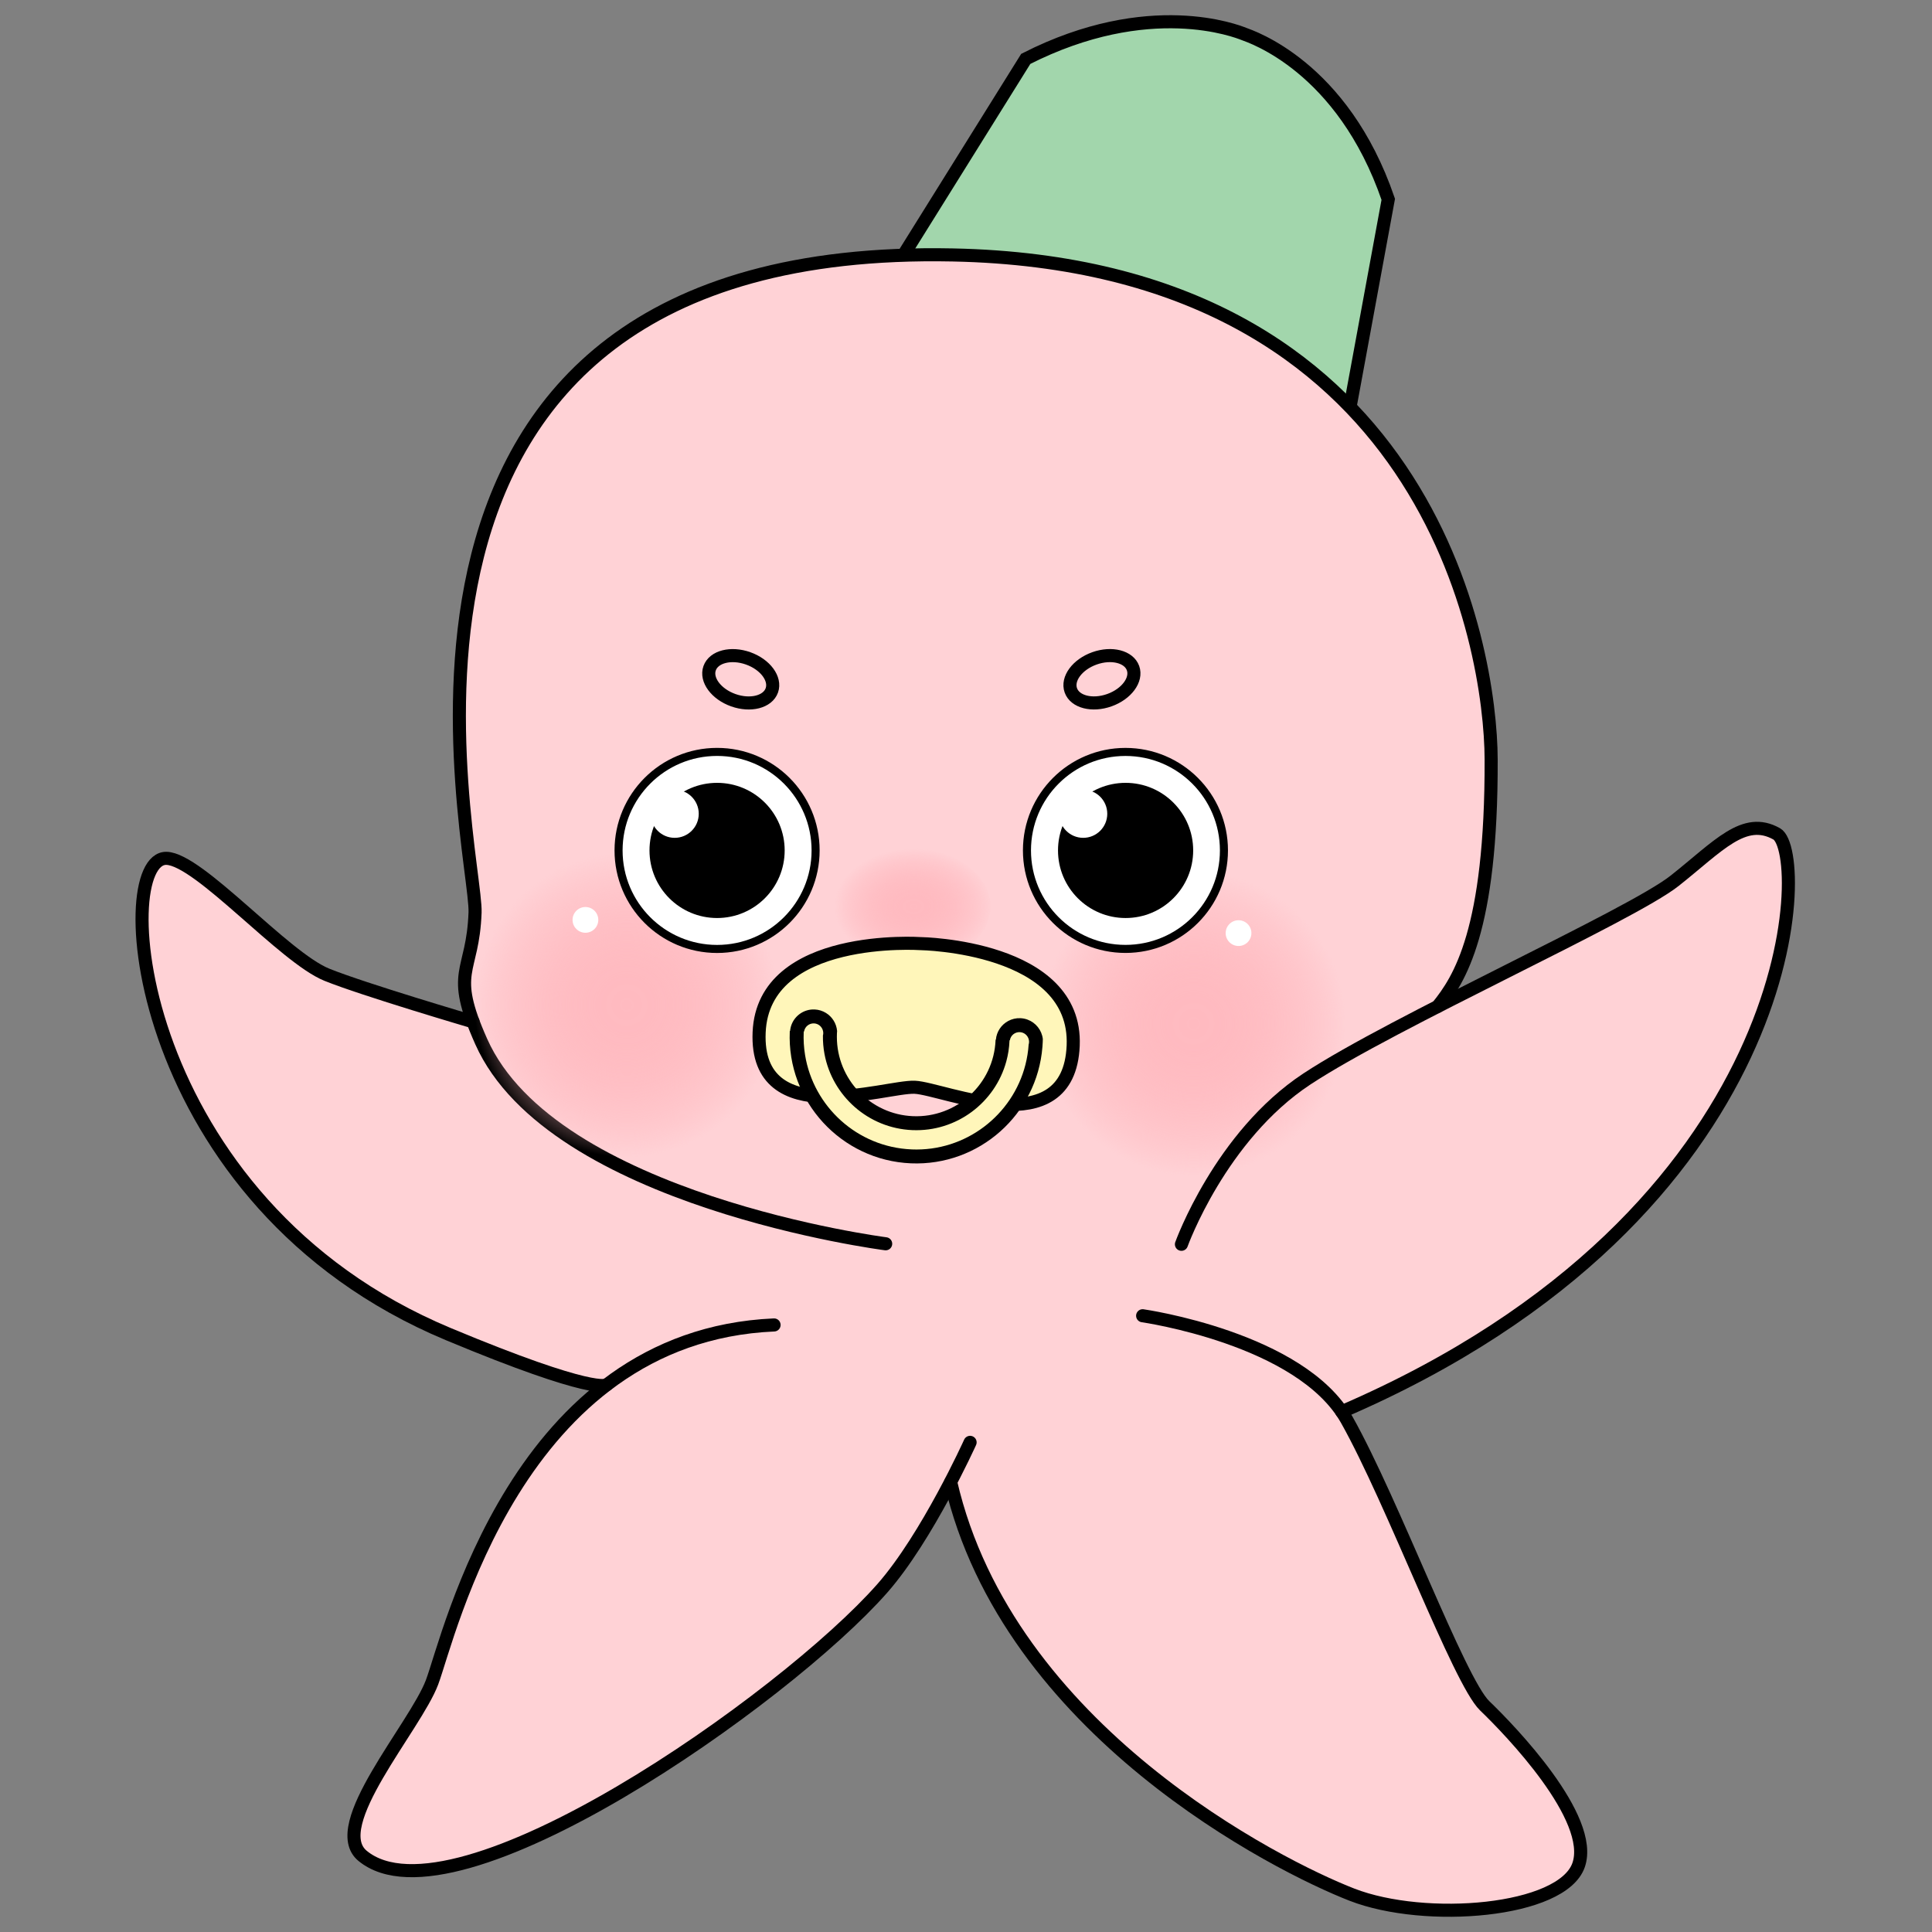 <?xml version="1.0" encoding="UTF-8"?>
<svg id="_레이어_1" data-name="레이어_1" xmlns="http://www.w3.org/2000/svg" xmlns:xlink="http://www.w3.org/1999/xlink" viewBox="0 0 1920 1920"><rect x="0" y="0" width="1920" height="1920" fill="#808080" stroke="none"/>
  <defs>
    <radialGradient id="_무제_그라디언트_18" data-name="무제 그라디언트 18" cx="8514.02" cy="-82.44" fx="8514.02" fy="-82.44" r="151.39" gradientTransform="translate(9564.07 -501.4) rotate(169.17) scale(1 -1)" gradientUnits="userSpaceOnUse">
      <stop offset="0" stop-color="#ffbac0"/>
      <stop offset=".17" stop-color="#ffbac0" stop-opacity=".99"/>
      <stop offset=".3" stop-color="#ffbac0" stop-opacity=".95"/>
      <stop offset=".42" stop-color="#ffbac0" stop-opacity=".88"/>
      <stop offset=".53" stop-color="#ffbac0" stop-opacity=".79"/>
      <stop offset=".63" stop-color="#ffbac0" stop-opacity=".67"/>
      <stop offset=".74" stop-color="#ffbac0" stop-opacity=".52"/>
      <stop offset=".84" stop-color="#ffbac0" stop-opacity=".35"/>
      <stop offset=".93" stop-color="#ffbac0" stop-opacity=".16"/>
      <stop offset="1" stop-color="#ffbac0" stop-opacity="0"/>
    </radialGradient>
    <radialGradient id="_무제_그라디언트_18-2" data-name="무제 그라디언트 18" cx="6983.35" cy="1050.48" fx="6983.35" fy="1050.48" r="57.57" gradientTransform="translate(10475.28 -149.59) rotate(-180) scale(1.37 -1)" xlink:href="#_무제_그라디언트_18"/>
    <radialGradient id="_무제_그라디언트_18-3" data-name="무제 그라디언트 18" cx="9063.76" cy="-206.64" fx="9063.76" fy="-206.64" r="151.39" xlink:href="#_무제_그라디언트_18"/>
  </defs>
  <path d="M1337.25,428.38l42.39-230.3c-45.35-132.42-136.9-161.8-143.47-164.35-6.57-2.54-94.02-37.64-216.78,24.79l-127.02,203.7s109.6-23.62,247.77,31.15c147.68,65.51,197.12,135,197.12,135Z" fill="#a2d6ac" stroke="#000" stroke-miterlimit="10" stroke-width="13"/>
  <polygon points="1051.33 260.45 915.14 253.15 793.16 264.48 685.03 292.92 602.85 341.63 531.94 421.15 481.09 518.18 459.61 641.69 458.89 777.24 466.82 855.95 471.22 920.34 461.75 980.21 466.4 1014.35 398.52 993.65 318.02 965.45 252.23 914.28 177.82 853.01 155.87 856.59 141.16 899.97 158.56 1015.86 200.49 1111.85 238.43 1168.71 292.56 1228.06 355.44 1277.73 437.01 1322.18 584.13 1376.94 596.25 1384.3 530.53 1450.85 481.09 1523.7 418.61 1693.39 373.75 1765.87 349.18 1827.09 367.7 1849.44 415.02 1859.06 502.4 1840.28 625.2 1775.63 807.81 1647.49 879.37 1575.53 940.39 1480.95 949.41 1491.14 987.45 1584.19 1063.37 1689.39 1155.18 1773.3 1261.72 1843.39 1352.21 1885.97 1424.72 1898.38 1508.04 1891.16 1563.73 1868.69 1570.86 1831.2 1538.36 1761.13 1492.7 1708.37 1462.65 1676.69 1337.23 1402.96 1406.03 1368.5 1553.32 1272.8 1656.51 1176.33 1739.26 1046.81 1770.53 939.82 1778.84 865.19 1765.65 825.62 1736.33 823.19 1665.19 870.26 1508.18 960.02 1434.56 992.69 1462.26 943.32 1481.9 821.05 1481.9 706.06 1452.12 576.01 1403.41 478.61 1315.14 375.11 1228.89 314.23 1123.37 274.66 1051.33 260.45" fill="#ffd2d6"/>
  <path d="M880.17,1236.05s-331.26-42.54-401.9-200.9c-31.91-71.53-8.4-66.46-6.16-128.35,2.24-61.89-153.74-666.25,474.7-653.44,472.98,9.64,534.72,390.64,535.08,501.24.55,170.5-31.81,219.17-53.12,245.55" fill="none" stroke="#000" stroke-linecap="round" stroke-linejoin="round" stroke-width="13"/>
  <path d="M1135.54,1307.58s157.27,22.32,202.93,103.5c45.66,81.17,111.61,259.75,136.98,284.1,25.37,24.35,109.58,111.61,93.35,158.29-16.23,46.67-152.2,57.84-225.25,29.43-73.06-28.41-341.94-163.36-398.76-409.92" fill="none" stroke="#000" stroke-linecap="round" stroke-linejoin="round" stroke-width="13"/>
  <path d="M964.07,1433.4s-42.62,94.36-87.26,145.1c-96.64,109.82-425.14,340.93-516.46,265.84-36.06-29.65,52.14-127.88,69-172.49,17.25-45.66,84.22-343.97,339.91-355.13" fill="none" stroke="#000" stroke-linecap="round" stroke-linejoin="round" stroke-width="13"/>
  <path d="M470.15,1015.46s-109.14-32.13-145.32-46.78c-42.62-17.25-126.83-114.66-159.3-115.67-56.79-1.77-33.48,341.94,280.05,472.83,145.69,60.82,157.27,50.42,157.27,50.42" fill="none" stroke="#000" stroke-linecap="round" stroke-linejoin="round" stroke-width="13"/>
  <circle cx="1186.18" cy="1017.27" r="151.39" fill="url(#_무제_그라디언트_18)"/>
  <ellipse cx="905.5" cy="900.89" rx="78.89" ry="57.57" fill="url(#_무제_그라디언트_18-2)"/>
  <circle cx="622.9" cy="998.57" r="151.39" fill="url(#_무제_그라디언트_18-3)"/>
  <circle cx="1230.84" cy="927.32" r="12.79" fill="#fff"/>
  <circle cx="581.79" cy="914.17" r="12.79" fill="#fff"/>
  <ellipse cx="736.13" cy="675.06" rx="22.06" ry="32.81" transform="translate(-146.91 1141.79) rotate(-70.38)" fill="none" stroke="#000" stroke-miterlimit="10" stroke-width="13"/>
  <ellipse cx="1095.09" cy="675.06" rx="32.81" ry="22.06" transform="translate(-163.09 406.89) rotate(-19.62)" fill="none" stroke="#000" stroke-miterlimit="10" stroke-width="13"/>
  <circle cx="712.63" cy="845.15" r="97.91" fill="#fff" stroke="#000" stroke-miterlimit="10" stroke-width="8"/>
  <circle cx="712.63" cy="845.15" r="67.17"/>
  <circle cx="670.5" cy="808.72" r="23.91" fill="#fff"/>
  <circle cx="1118.46" cy="845.14" r="97.88" fill="#fff" stroke="#000" stroke-miterlimit="10" stroke-width="8"/>
  <circle cx="1118.6" cy="845.15" r="67.17"/>
  <circle cx="1076.48" cy="808.72" r="23.91" fill="#fff"/>
  <path d="M915.02,937.77s-156.4-10.9-160.6,88.16c-4.2,99.06,125.25,53.33,154.55,54.57,29.29,1.24,153.35,57.72,157.55-41.34,4.2-99.06-151.49-101.4-151.49-101.4Z" fill="#fff6ba" stroke="#000" stroke-linecap="round" stroke-linejoin="round" stroke-width="13"/>
  <path d="M819.05,1015.21l7.43,25.76,5.74,22.69,25.24,35.99,43.85,17.32,48.91-10.91,29.79-28.11,16.49-38.54,10.96-19.05,11.96,3.4,11.5,23.22-9.42,33.16-36.04,42.96-42.56,23-39.97,4.16-38.29-10.88-43.04-26.64s-9.4-21.51-12.63-25.76c-3.23-4.24-17.37-36.71-17.37-36.71l1.54-25.42,6.18-12.2,19.73,2.57Z" fill="#fff6ba"/>
  <path d="M1036.26,1035.22c.03-.91.07-1.81.08-2.72-1.05-8.81-7-16.19-15.15-19.2-2.23-.83-4.63-1.33-7.14-1.43-4.37-.19-8.5.84-12.09,2.77-6.75,3.63-11.56,10.49-12.27,18.61h-.31c0,.17,0,.34,0,.52-1.84,43.46-38.7,77.32-82.17,75.48-42.32-1.8-75.53-36.8-75.54-78.77,0-1.13,0-2.26.06-3.4,0-.18.03-.35.04-.53.03-.66.09-1.32.13-1.97-.65-7.52-4.87-14.08-11.02-17.89-3.31-2.05-7.18-3.32-11.35-3.49-2.72-.12-5.35.24-7.81.99-8.94,2.72-15.69,10.65-16.54,20.38h-.29c0,.17-.02.34-.03.52-2.94,69.31,51.05,128.08,120.36,131.02,67.76,2.87,125.45-48.68,130.73-115.76.12-1.53.22-3.06.29-4.6,0-.18,0-.35.02-.53ZM905.81,1142.26c-53.89-2.29-97.37-42.51-105.74-93.77-1.21-7.4-1.69-15.04-1.36-22.82,0-.18.02-.35.03-.53h.32c.74-4.75,4.96-8.31,9.89-8.1,4.55.19,8.23,3.55,9.02,7.86.06.35.11.71.14,1.07.02.35.03.71.02,1.07-.03.71-.14,1.39-.32,2.05-.09,6.26.44,12.4,1.55,18.35,7.74,41.5,43.32,73.79,87.26,75.66,44.03,1.87,82.29-27.43,93.42-68.27,1.79-6.55,2.88-13.4,3.18-20.47,0-.18,0-.36.02-.53h.34c.74-4.75,4.96-8.31,9.89-8.1,4.49.19,8.13,3.46,8.99,7.69.08.41.15.82.17,1.24.02.35.03.71.02,1.07-.03.81-.18,1.59-.4,2.33-.46,6.84-1.55,13.5-3.18,19.94-12.75,50.27-59.43,86.57-113.25,84.28Z"/>
  <path d="M1174.1,1236.56s38.56-107.55,124.8-164.37c86.25-56.82,321.65-162.35,365.28-196.84,43.63-34.5,69-64.94,101.47-46.67,32.47,18.26,27.4,376.44-432.24,574.3" fill="none" stroke="#000" stroke-linecap="round" stroke-linejoin="round" stroke-width="13"/>
</svg>